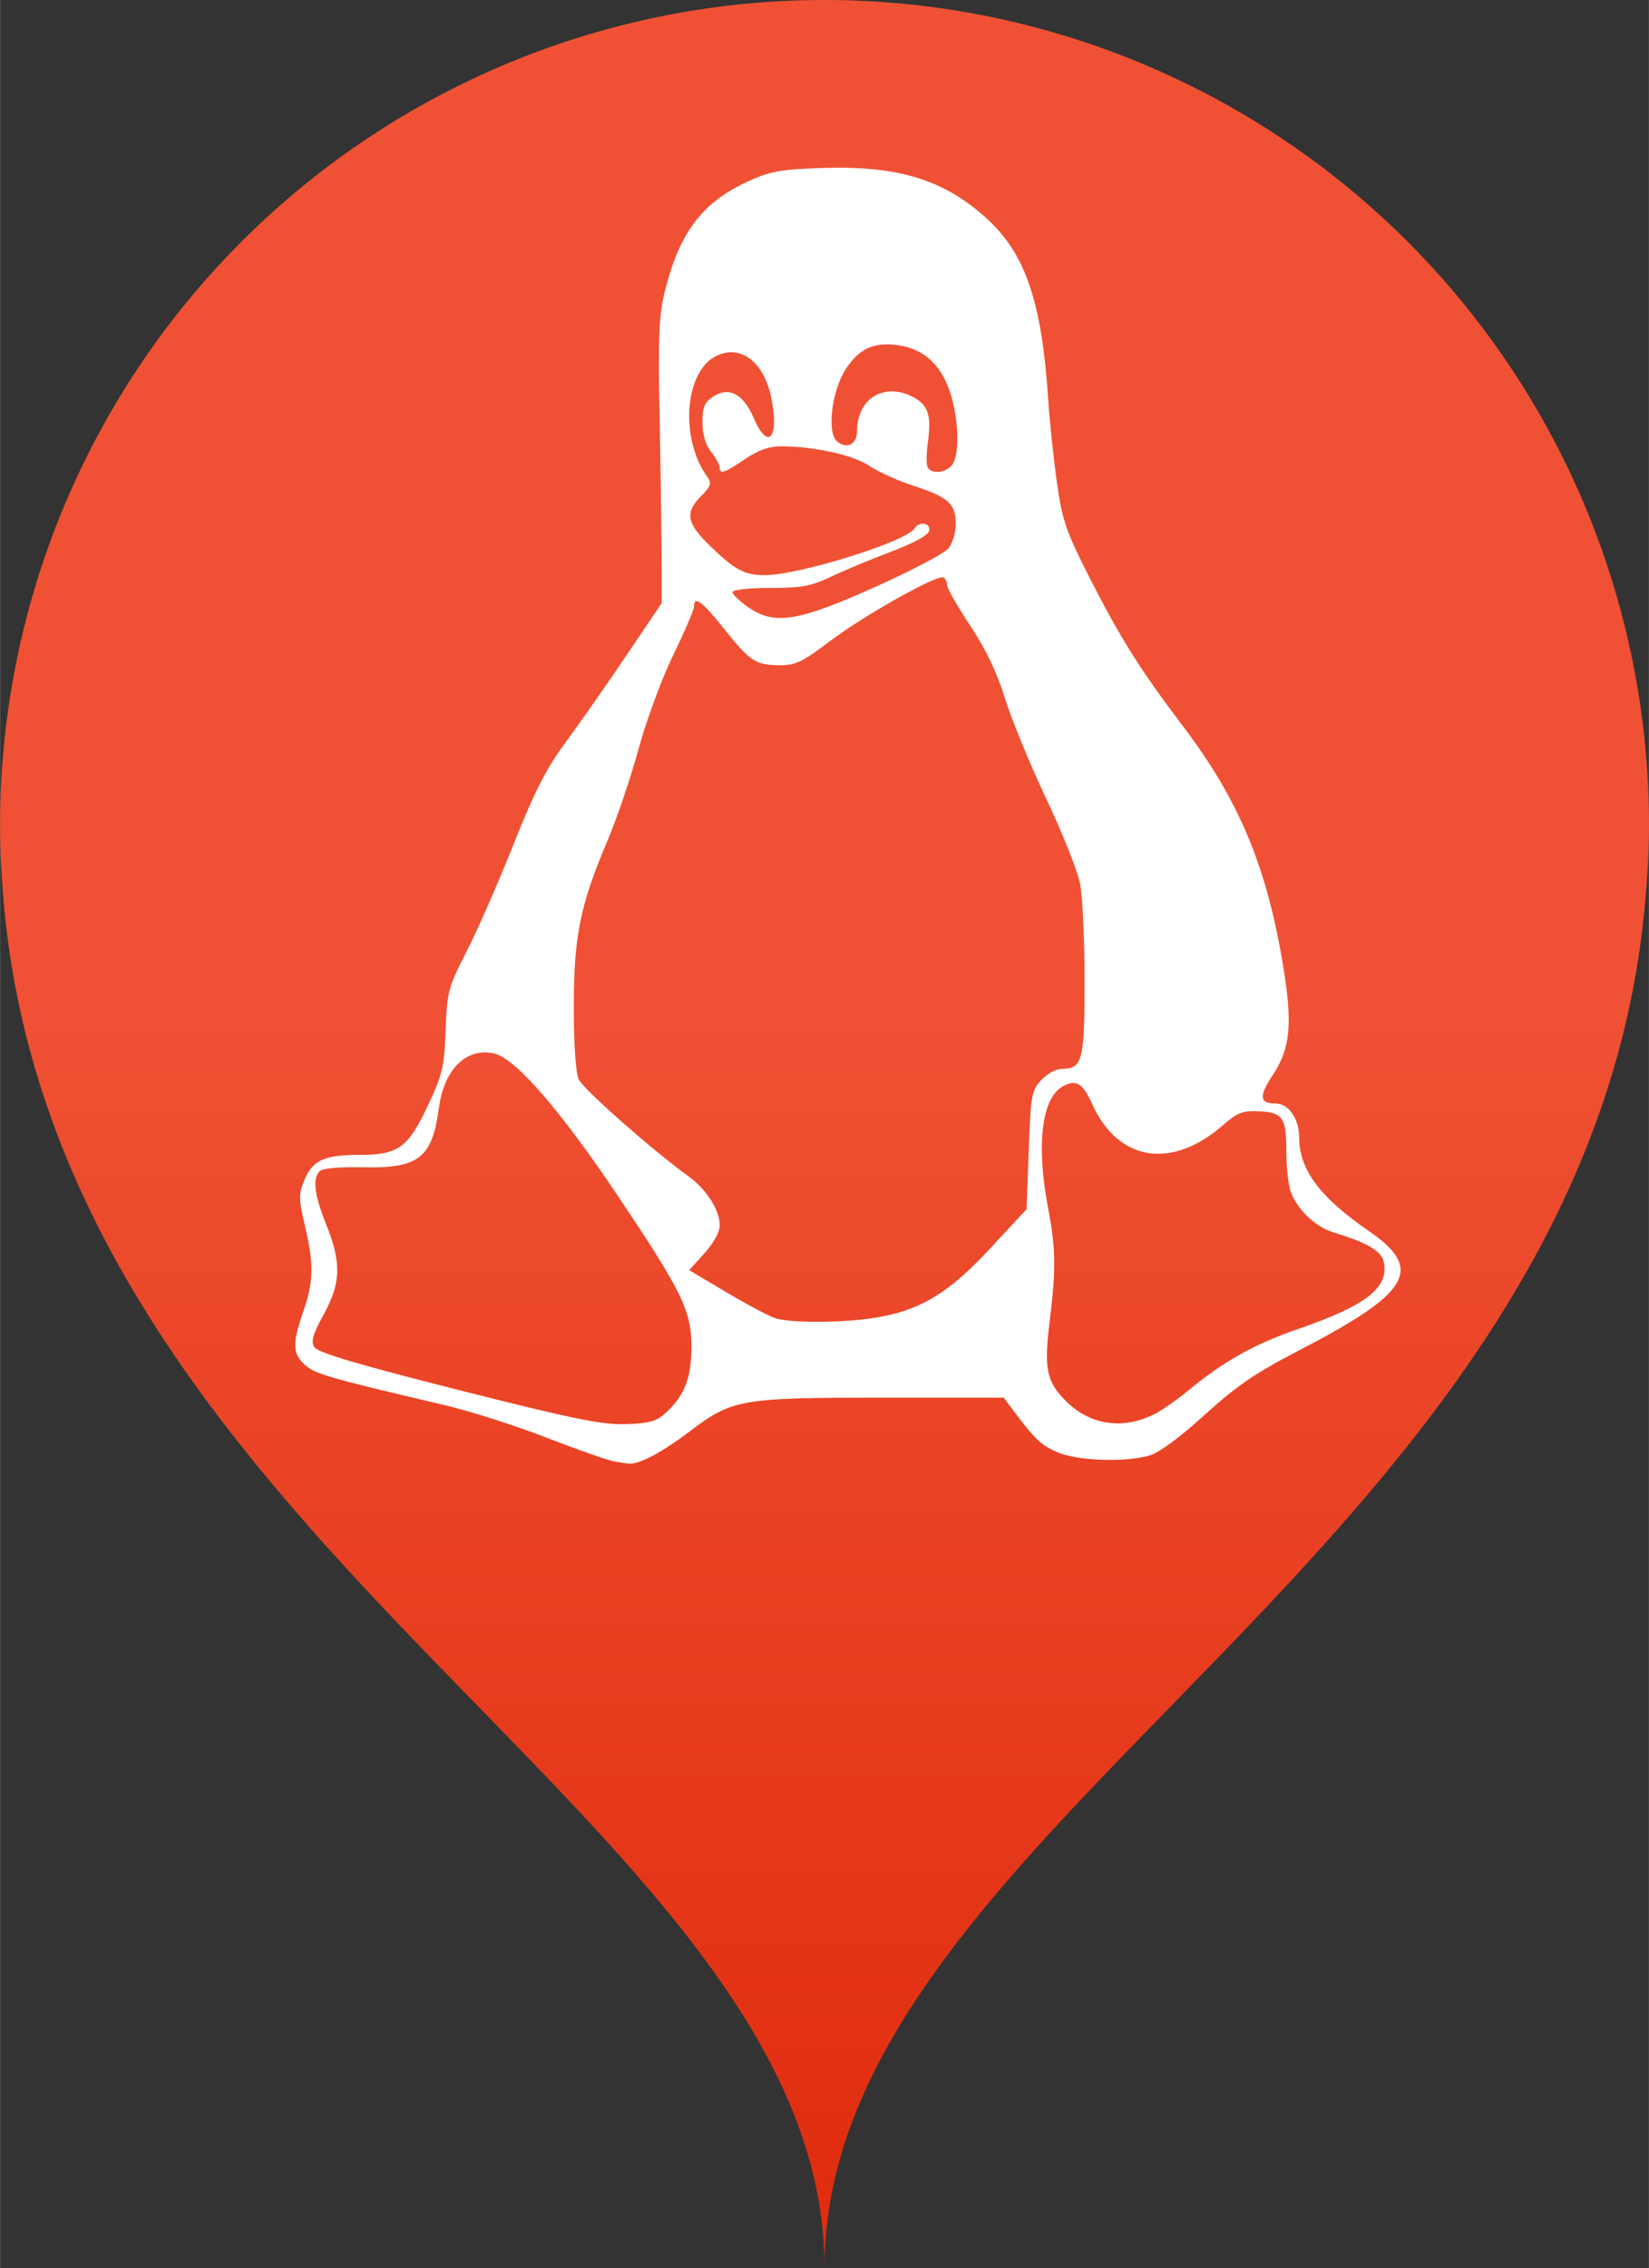 <?xml version="1.0" encoding="UTF-8" standalone="no"?>
<svg
   xmlns:dc="http://purl.org/dc/elements/1.1/"
   xmlns:cc="http://creativecommons.org/ns#"
   xmlns:rdf="http://www.w3.org/1999/02/22-rdf-syntax-ns#"
   xmlns:svg="http://www.w3.org/2000/svg"
   xmlns="http://www.w3.org/2000/svg"
   xmlns:xlink="http://www.w3.org/1999/xlink"
   version="1.1"
   id="svg11551"
   viewBox="0 0 31.215 42.918"
   height="12.112mm"
   width="8.81mm">
  <rect x="0" y="0" width="31.215" height="42.918" fill="#333333" stroke="none"/>
  <defs
     id="defs11553">
    <linearGradient
       y2="137.786"
       x2="379.574"
       y1="115.092"
       x1="379.574"
       gradientTransform="translate(-170.935,665.517)"
       gradientUnits="userSpaceOnUse"
       id="linearGradient8568"
       xlink:href="#linearGradient7557" />
    <linearGradient
       id="linearGradient7557">
      <stop
         id="stop7559"
         offset="0"
         style="stop-color:#f05134;stop-opacity:1;" />
      <stop
         id="stop7561"
         offset="1"
         style="stop-color:#e12d0f;stop-opacity:1" />
    </linearGradient>
  </defs>
  <g
     transform="translate(-98.678,-113.76)"
     id="layer1">
    <g
       id="g9076"
       transform="translate(-94.353,-648.056)">
      <path
         style="color:#000000;clip-rule:nonzero;display:inline;overflow:visible;visibility:visible;opacity:1;isolation:auto;mix-blend-mode:normal;color-interpolation:sRGB;color-interpolation-filters:linearRGB;solid-color:#000000;solid-opacity:1;fill:url(#linearGradient8568);fill-opacity:1;fill-rule:evenodd;stroke:none;stroke-width:1px;stroke-linecap:butt;stroke-linejoin:miter;stroke-miterlimit:4;stroke-dasharray:none;stroke-dashoffset:0;stroke-opacity:1;color-rendering:auto;image-rendering:auto;shape-rendering:auto;text-rendering:auto;enable-background:accumulate"
         d="m 208.639,761.816 a 15.607,15.607 0 0 0 -15.607,15.605 15.607,15.607 0 0 0 0.041,1.119 c 0.836,12.563 15.566,17.714 15.566,26.193 0,-8.363 14.326,-13.492 15.52,-25.686 a 15.607,15.607 0 0 0 0.012,-0.115 c 0.045,-0.493 0.076,-0.995 0.076,-1.512 A 15.607,15.607 0 0 0 208.639,761.816 Z"
         id="path8564" />
      <path
         style="fill:#ffffff"
         d="m 204.622,789.462 c -0.112,-0.021 -0.679,-0.221 -1.26,-0.446 -0.581,-0.225 -1.44,-0.499 -1.91,-0.609 -2.226,-0.523 -2.469,-0.593 -2.654,-0.767 -0.232,-0.218 -0.237,-0.394 -0.028,-1.004 0.198,-0.576 0.204,-0.887 0.032,-1.625 -0.121,-0.519 -0.122,-0.595 -0.005,-0.874 0.154,-0.367 0.376,-0.467 1.039,-0.467 0.729,0 0.915,-0.132 1.286,-0.917 0.285,-0.603 0.318,-0.742 0.344,-1.439 0.027,-0.732 0.048,-0.81 0.402,-1.503 0.205,-0.402 0.604,-1.312 0.886,-2.022 0.393,-0.99 0.621,-1.436 0.974,-1.912 0.253,-0.342 0.768,-1.077 1.144,-1.634 l 0.684,-1.013 -10e-4,-0.772 c -4.9e-4,-0.425 -0.017,-1.631 -0.037,-2.682 -0.031,-1.61 -0.015,-1.996 0.101,-2.459 0.276,-1.102 0.705,-1.669 1.562,-2.064 0.415,-0.192 0.619,-0.23 1.368,-0.257 1.467,-0.054 2.35,0.214 3.166,0.96 0.73,0.667 1.037,1.573 1.158,3.414 0.028,0.425 0.103,1.136 0.166,1.581 0.102,0.716 0.173,0.922 0.613,1.788 0.584,1.148 0.969,1.76 1.766,2.81 1.046,1.378 1.569,2.606 1.883,4.426 0.206,1.192 0.167,1.666 -0.177,2.186 -0.265,0.4 -0.251,0.537 0.052,0.537 0.25,0 0.446,0.283 0.449,0.648 0.004,0.608 0.392,1.127 1.318,1.764 1.052,0.724 0.793,1.166 -1.329,2.264 -0.819,0.424 -1.177,0.669 -1.781,1.218 -0.473,0.43 -0.865,0.718 -1.047,0.769 -0.481,0.134 -1.388,0.097 -1.759,-0.072 -0.304,-0.138 -0.411,-0.243 -0.844,-0.822 l -0.152,-0.203 -2.303,0 c -2.671,0 -2.836,0.029 -3.639,0.637 -0.535,0.405 -0.966,0.632 -1.16,0.612 -0.057,-0.006 -0.196,-0.028 -0.307,-0.048 z m 1.02,-0.918 c 0.347,-0.324 0.472,-0.642 0.477,-1.216 0.006,-0.702 -0.163,-1.05 -1.416,-2.917 -1.059,-1.579 -1.911,-2.56 -2.306,-2.656 -0.532,-0.129 -0.96,0.288 -1.059,1.031 -0.125,0.939 -0.382,1.142 -1.422,1.119 -0.451,-0.01 -0.779,0.018 -0.833,0.072 -0.142,0.142 -0.104,0.445 0.125,1.017 0.288,0.721 0.277,1.1 -0.05,1.695 -0.206,0.375 -0.244,0.509 -0.177,0.62 0.063,0.102 0.809,0.324 2.721,0.808 2.191,0.554 2.727,0.663 3.179,0.648 0.452,-0.016 0.581,-0.053 0.759,-0.22 z m 9.248,0.029 c 0.141,-0.072 0.42,-0.267 0.621,-0.433 0.69,-0.569 1.261,-0.888 2.113,-1.182 1.285,-0.442 1.719,-0.79 1.597,-1.279 -0.049,-0.196 -0.324,-0.353 -0.953,-0.544 -0.332,-0.101 -0.674,-0.425 -0.801,-0.76 -0.048,-0.126 -0.086,-0.478 -0.086,-0.782 0,-0.639 -0.067,-0.73 -0.552,-0.749 -0.27,-0.011 -0.389,0.037 -0.637,0.256 -0.978,0.858 -1.992,0.699 -2.484,-0.389 -0.18,-0.399 -0.303,-0.474 -0.553,-0.34 -0.404,0.216 -0.513,1.103 -0.284,2.302 0.148,0.772 0.153,1.159 0.027,2.175 -0.11,0.887 -0.051,1.139 0.35,1.518 0.452,0.426 1.063,0.503 1.643,0.206 z m -5.311,-1.818 c 0.859,-0.135 1.405,-0.461 2.194,-1.312 l 0.691,-0.745 0.041,-1.118 c 0.038,-1.042 0.054,-1.132 0.238,-1.327 0.108,-0.115 0.279,-0.21 0.38,-0.21 0.4,0 0.439,-0.145 0.439,-1.668 0,-0.777 -0.039,-1.606 -0.086,-1.843 -0.047,-0.237 -0.337,-0.961 -0.643,-1.609 -0.306,-0.648 -0.657,-1.501 -0.779,-1.896 -0.15,-0.486 -0.363,-0.93 -0.657,-1.372 -0.239,-0.36 -0.435,-0.702 -0.435,-0.76 0,-0.059 -0.032,-0.126 -0.071,-0.15 -0.11,-0.068 -1.525,0.727 -2.172,1.22 -0.487,0.371 -0.631,0.44 -0.92,0.44 -0.459,0 -0.57,-0.072 -1.061,-0.689 -0.415,-0.521 -0.57,-0.636 -0.57,-0.421 0,0.06 -0.176,0.471 -0.392,0.914 -0.216,0.443 -0.512,1.244 -0.658,1.781 -0.146,0.536 -0.411,1.318 -0.589,1.736 -0.517,1.218 -0.637,1.81 -0.637,3.149 0,0.704 0.037,1.242 0.094,1.367 0.084,0.184 1.388,1.335 2.085,1.839 0.333,0.241 0.584,0.635 0.584,0.918 0,0.131 -0.112,0.338 -0.289,0.533 l -0.289,0.32 0.715,0.424 c 0.393,0.233 0.807,0.452 0.918,0.486 0.297,0.092 1.262,0.088 1.869,-0.007 z m 0.041,-13.841 c 0.67,-0.302 1.283,-0.624 1.361,-0.716 0.08,-0.094 0.142,-0.299 0.142,-0.47 0,-0.382 -0.136,-0.503 -0.815,-0.725 -0.292,-0.096 -0.663,-0.263 -0.824,-0.373 -0.298,-0.203 -1.038,-0.366 -1.66,-0.368 -0.236,-4e-4 -0.437,0.07 -0.691,0.242 -0.388,0.263 -0.479,0.293 -0.479,0.157 0,-0.049 -0.073,-0.182 -0.163,-0.295 -0.106,-0.135 -0.163,-0.33 -0.163,-0.559 0,-0.288 0.038,-0.378 0.206,-0.488 0.297,-0.195 0.57,-0.047 0.768,0.415 0.269,0.627 0.485,0.366 0.328,-0.395 -0.139,-0.67 -0.568,-1.003 -1.024,-0.795 -0.616,0.281 -0.717,1.566 -0.182,2.302 0.083,0.114 0.063,0.173 -0.12,0.356 -0.313,0.313 -0.278,0.512 0.166,0.943 0.472,0.457 0.655,0.555 1.036,0.555 0.649,0 2.683,-0.634 2.838,-0.885 0.088,-0.142 0.305,-0.107 0.276,0.044 -0.017,0.085 -0.28,0.23 -0.717,0.395 -0.38,0.143 -0.892,0.357 -1.138,0.474 -0.377,0.18 -0.559,0.214 -1.158,0.214 -0.402,4.9e-4 -0.711,0.035 -0.711,0.079 0,0.043 0.137,0.173 0.305,0.29 0.491,0.341 0.946,0.266 2.417,-0.397 z m 1.43,-2.296 c 0.152,-0.183 0.132,-0.884 -0.038,-1.39 -0.173,-0.514 -0.496,-0.807 -0.965,-0.877 -0.465,-0.069 -0.743,0.053 -0.999,0.439 -0.273,0.412 -0.371,1.214 -0.169,1.381 0.184,0.153 0.376,0.052 0.376,-0.197 0,-0.616 0.511,-0.929 1.055,-0.648 0.291,0.15 0.356,0.346 0.286,0.855 -0.03,0.219 -0.031,0.436 -0.002,0.483 0.079,0.128 0.334,0.102 0.457,-0.046 z"
         id="path8504" />
    </g>
  </g>
</svg>
